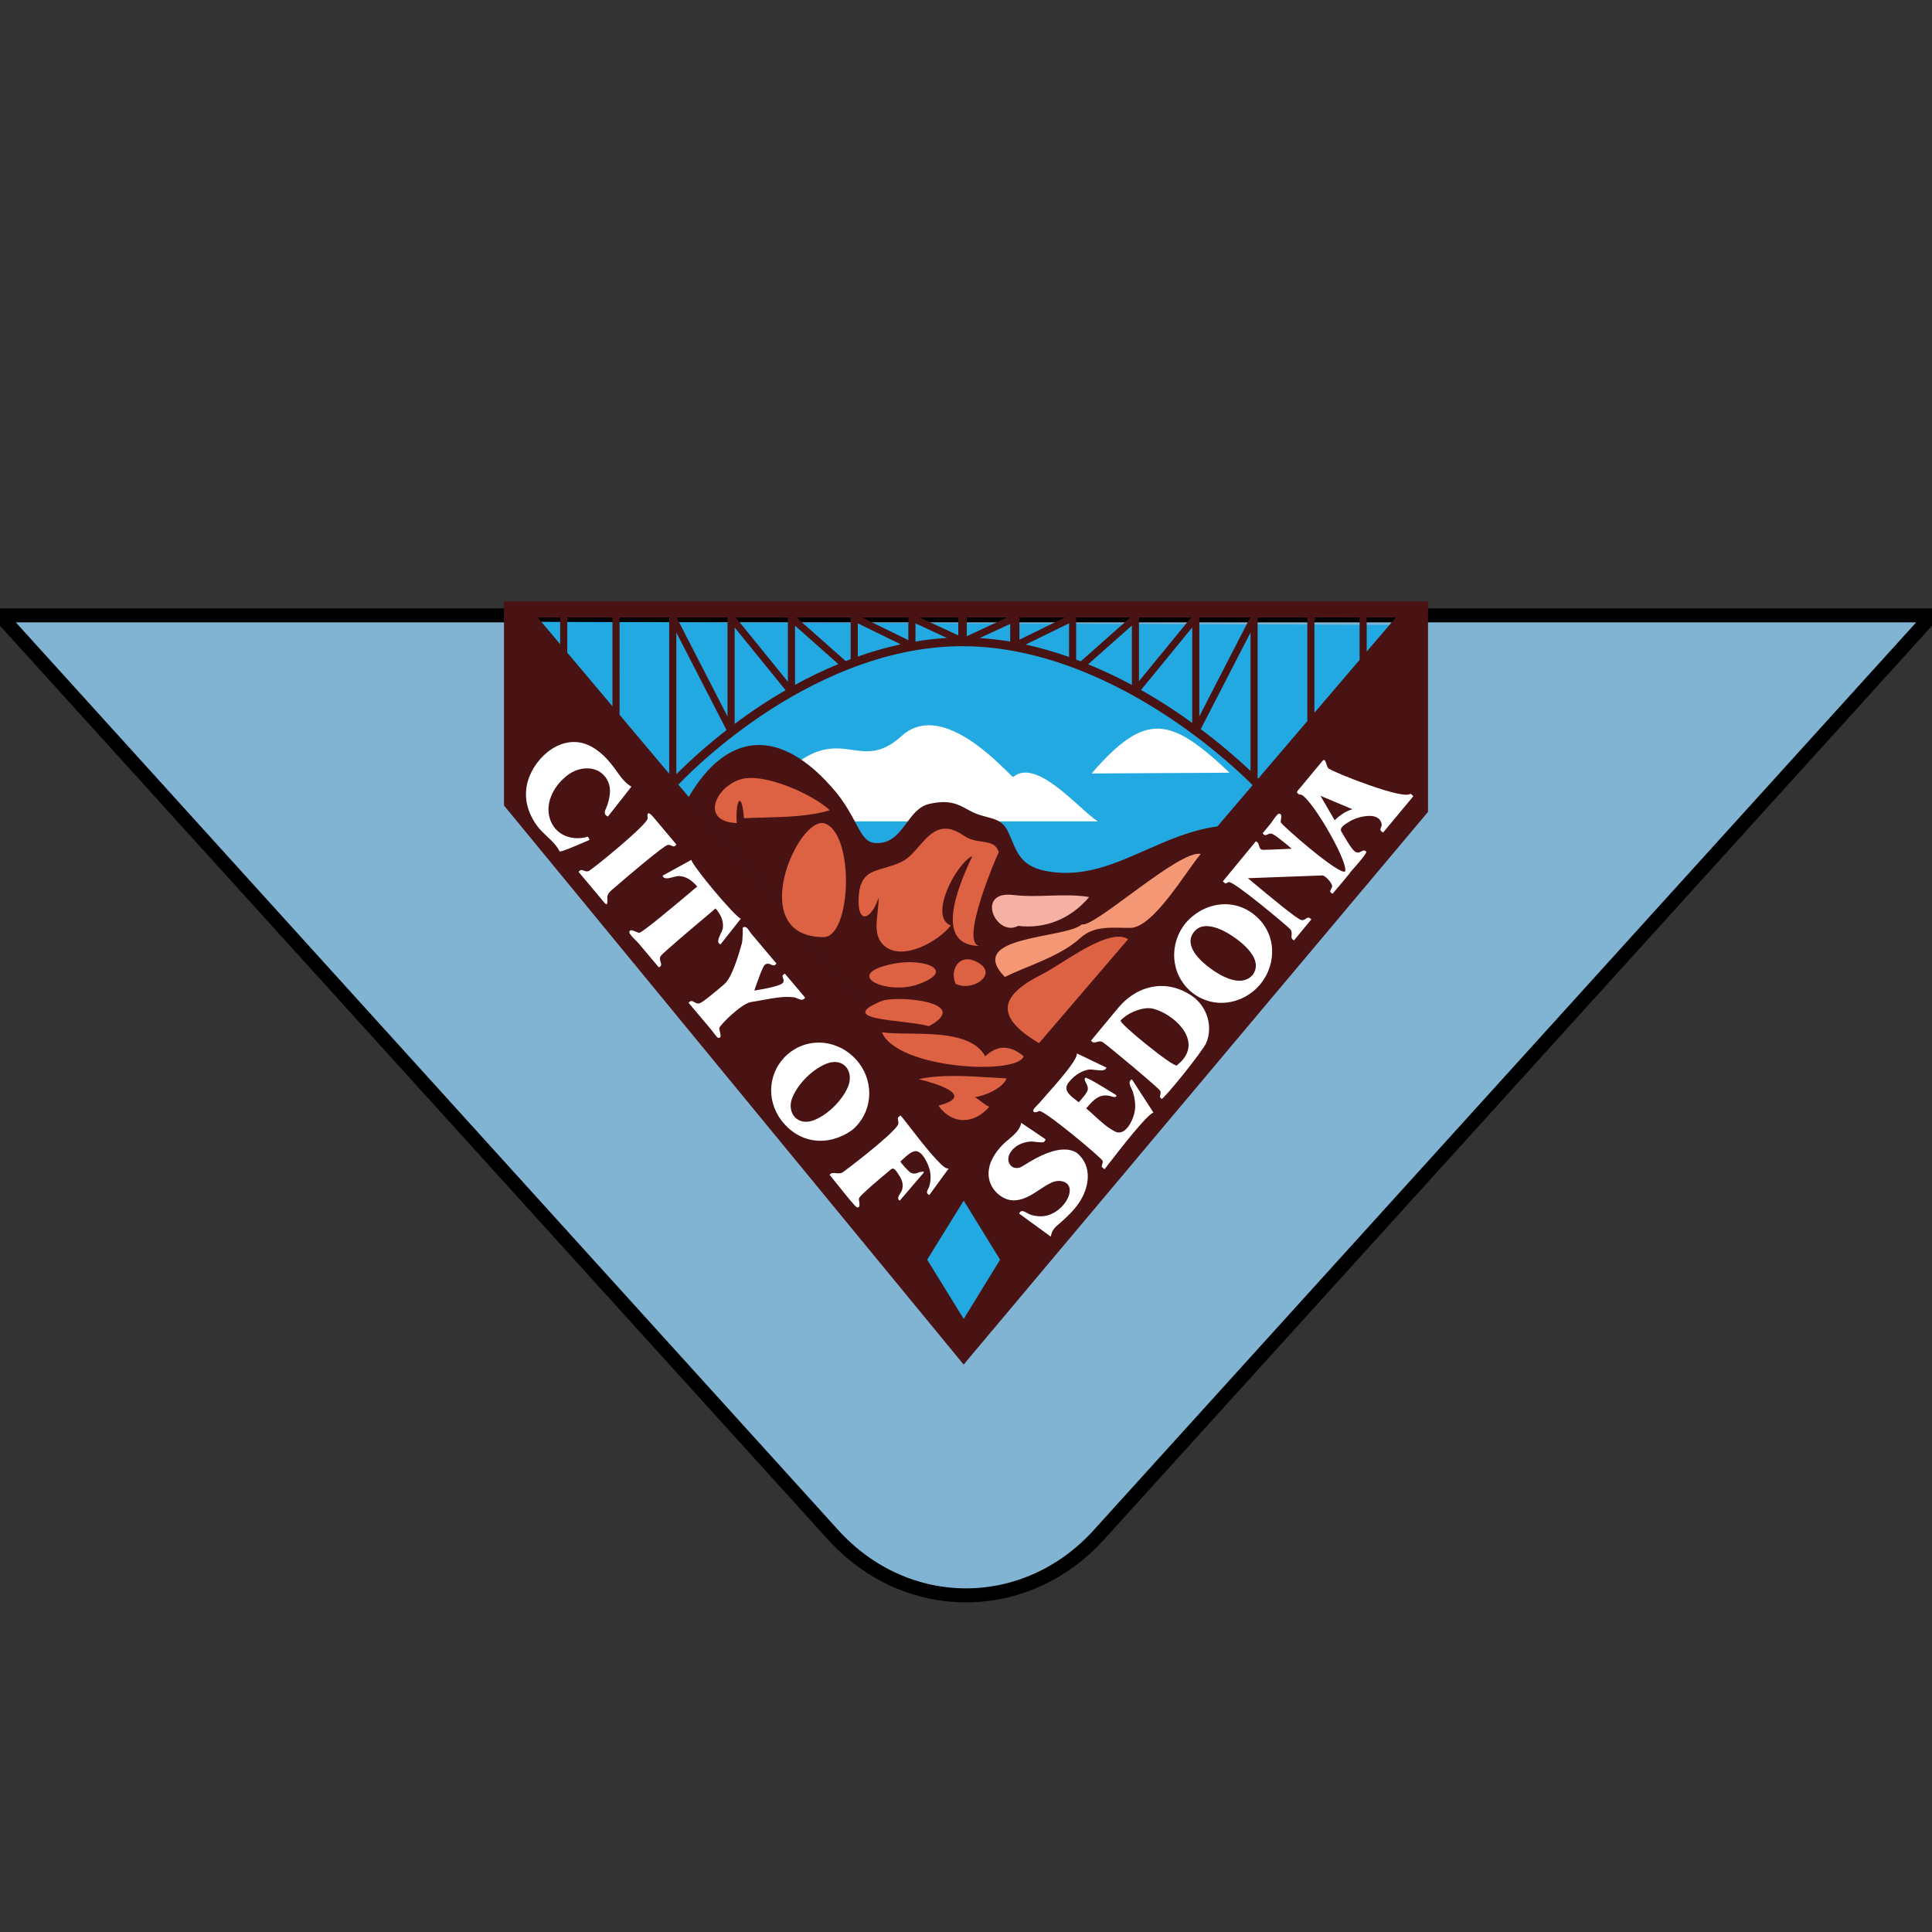 <svg width="138" height="138" xmlns="http://www.w3.org/2000/svg">

 <rect width="100%" height="100%" fill="#333333" stroke="none"/>

 <g>
  <title>background</title>
  <rect fill="none" id="canvas_background" height="140" width="140" y="-1" x="-1"/>
 </g>
 <g>
  <title>Layer 1</title>
  <path stroke="null" id="svg_1" fill="#81B3D3" d="m138,43.953l-138,0l59.51,65.68c5.22,5.761 13.76,5.761 18.98,0l59.51,-65.68z"/>
  <path id="svg_2" fill="#23A9E1" d="m36.687,44.41l32.148,37.879l32.02,-37.65l-64.168,-0.229z"/>
  <path id="svg_3" fill="white" d="m78.42,58.672l-17.32,0c-0.281,-0.127 -0.662,-0.27 -1.088,-0.429c-2.198,-0.823 -5.601,-2.096 -2.665,-4.038c1.47,-0.933 2.525,-0.784 3.522,-0.642c1.089,0.155 2.11,0.299 3.526,-0.988c2.579,-2.341 6.275,1.288 7.54,2.53c0.261,0.256 0.418,0.411 0.442,0.391c1.25,-1.041 3.254,0.761 4.734,2.092c0.519,0.467 0.974,0.876 1.309,1.084zm9.41,-3.478l-9.86,0.054c3.896,-4.5 5.647,-4.018 9.86,-0.054z" clip-rule="evenodd" fill-rule="evenodd"/>
  <path id="svg_4" fill="#491213" d="m36,42.954l33.055,0l32.945,-0.001l0,15.04l-32.944,39.205l-0.22,0.275l-32.836,-39.937l0,-14.582zm4.011,1.152l0,1.907l-1.604,-1.906l1.604,-0.001zm57.611,0.001l0,2.434l2.08,-2.434l-2.08,0zm-49.155,11.927l-0.09,-0.083l0.819,0.973l-0,0.001l19.638,23.33l-19.638,-23.331c2.655,-4.542 6.457,-5.222 10.547,-0.307c0.654,0.818 1.051,1.561 1.369,2.157c0.451,0.844 0.744,1.393 1.386,1.439c1.139,0.081 1.699,-0.674 2.256,-1.426c0.442,-0.597 0.883,-1.191 1.609,-1.361c1.421,-0.334 2.076,0.025 2.719,0.377c0.204,0.112 0.407,0.223 0.632,0.311c0.282,0.11 0.546,0.18 0.79,0.245c0.627,0.166 1.125,0.298 1.473,0.995c0.116,0.232 0.213,0.464 0.308,0.691c0.42,1.006 0.795,1.903 2.594,2.202c2.548,0.424 4.703,-0.528 6.944,-1.519c1.607,-0.71 3.259,-1.44 5.133,-1.698l2.515,-2.945c-0.105,-0.11 -2.467,-2.54 -6.132,-4.95c-3.429,-2.255 -8.728,-4.949 -14.506,-4.977c-5.791,-0.032 -11.016,2.653 -14.383,4.912c-3.543,2.377 -5.816,4.786 -5.974,4.955l-0.009,0.009zm48.647,-11.928l-3.227,0l0,6.807l3.227,-3.777l0,-3.03zm-7.282,11.457l0,-11.456l3.546,0l0,7.404l-3.5,4.098c-0.015,-0.016 -0.03,-0.031 -0.046,-0.046zm-0.508,-0.495l0,-9.894l-3.557,6.908c1.241,0.927 2.429,1.924 3.557,2.986zm-4.165,-10.252l0,6.819c-0.463,-0.334 -0.95,-0.673 -1.465,-1.012c-0.664,-0.438 -1.4,-0.892 -2.194,-1.34l3.659,-4.467zm-4.312,4.107l0,-4.24l-3.12,2.766c1.065,0.436 2.107,0.928 3.12,1.474zm0.508,-4.816l3.727,0l-3.727,4.55l0,-4.55zm7.945,0l-3.633,0l-0.001,7.06l3.634,-7.06zm-12.43,0l3.86,0l-3.53,3.128c-0.065,-0.025 -0.132,-0.049 -0.198,-0.073c-0.044,-0.016 -0.089,-0.032 -0.133,-0.049l0,-3.006l0.001,0zm-0.509,2.82l0,-2.403l-3.1,1.516c1.051,0.231 2.086,0.527 3.1,0.887zm-4.203,-2.361l0,1.26c-0.722,-0.121 -1.449,-0.205 -2.179,-0.252l2.179,-1.008zm-4.518,1.003l-2.248,-1.042l0,1.295c0.736,-0.123 1.486,-0.21 2.248,-0.253zm-6.368,-1.045l3.065,1.498c-1.06,0.229 -2.083,0.528 -3.066,0.875l0.001,-2.373zm0.306,-0.417l3.304,1.617l0.001,-1.617l-3.305,0zm6.87,1.275l-2.754,-1.275l2.754,0l0,1.275zm3.49,-1.275l-2.881,0l0,1.334l2.881,-1.334zm0.878,0l3.24,0l-3.24,1.584l0,-1.584zm-15.921,0.001l3.51,3.11l0.359,-0.135l0,-2.975l-3.869,0zm-0.108,0.583l3.093,2.741c-1.057,0.44 -2.09,0.937 -3.093,1.489l0,-4.23zm-0.672,4.608l-3.64,-4.48l0,6.89c1.163,-0.876 2.379,-1.681 3.64,-2.41zm-7.805,-4.122l3.586,6.974c-1.261,0.974 -2.458,2.026 -3.586,3.151l0,-10.125zm0.022,-1.07l3.634,7.07l0,-7.07l-3.634,0zm7.946,4.585l-3.726,-4.585l3.726,0l0,4.585zm-15.758,-2.075l3.227,3.833l0,-6.343l-3.227,0l0,2.51zm3.735,-2.51l3.545,0l0,11.16l-3.546,-4.212l0.001,-6.948z" clip-rule="evenodd" fill-rule="evenodd"/>
  <path id="svg_5" fill="#23A9E1" d="m66.227,89.979l2.61,-4.22l2.598,4.22l-2.598,4.23l-2.61,-4.23z"/>
  <path id="svg_6" fill="#DC6243" d="m52.88,55.671c-1.783,0.554 -2.881,3.012 -0.257,3.121l0.001,0c-0.108,-1.668 0.366,-2.374 0.512,-0.348c0.433,-0.02 0.882,-0.032 1.339,-0.044c1.642,-0.043 3.381,-0.09 4.795,-0.524c-1.14,-1.091 -4.695,-2.733 -6.39,-2.205zm5.913,11.267c-5.596,-0.046 -1.813,-8.648 0.091,-8.128c2.19,0.696 1.944,8.194 -0.091,8.128zm2.54,-2.855c-0.11,1.972 0.878,1.669 1.423,0.045l0,-0.001c0.003,0.359 -0.036,0.72 -0.075,1.073c-0.102,0.936 -0.197,1.809 0.534,2.397c1.324,1.069 3.865,-0.397 4.696,-1.492c-1.597,-0.62 0.348,-4.387 1.546,-4.961c-1.232,2.581 -2.652,6.426 0.568,6.426c-1.632,0 1.302,-6.746 1.318,-6.692c-0.186,-0.617 -0.649,-0.683 -1.201,-0.763c-0.409,-0.059 -0.868,-0.125 -1.299,-0.427c-1.582,-1.107 -2.409,-0.154 -3.212,0.772c-0.35,0.404 -0.696,0.802 -1.098,1.023c-0.48,0.263 -0.95,0.397 -1.376,0.518c-0.986,0.281 -1.736,0.494 -1.824,2.082zm12.885,10.426c-3.433,-2.02 -2.564,-3.523 0.23,-4.925c0.36,-0.181 0.832,-0.478 1.358,-0.809c1.61,-1.014 3.736,-2.353 4.775,-1.69l-6.363,7.424zm-3.544,2.449l-0,0c-1.707,-0.105 -3.494,-0.215 -5.052,0.123c1.207,0.302 4.151,1.165 1.41,1.894c0.983,1.407 2.578,1.317 3.624,0.082c-0.256,-0.126 -0.441,-0.269 -0.625,-0.411l0,0c-0.121,-0.094 -0.242,-0.187 -0.382,-0.275c1.085,-0.196 2.1,-0.822 2.235,-1.345c-0.396,-0.018 -0.8,-0.043 -1.21,-0.069zm-0.301,-1.506c0.869,-0.84 1.813,-0.796 2.746,0l-0.001,0c-0.474,1.382 -9.059,0.894 -10.124,-1.72c0.524,0.079 1.207,0.087 1.949,0.096c2.058,0.024 4.574,0.053 5.43,1.624zm-4.028,-2.151c-0.451,-0.14 -1.209,-0.229 -1.978,-0.32c-1.901,-0.224 -3.868,-0.456 -1.41,-1.474c1.065,-0.441 6.593,0.063 3.388,1.794zm1.912,-3.03c-0.477,-1.077 0.365,-2.36 1.74,-1.428c1.199,0.813 -0.552,2.017 -1.74,1.428zm-2.836,0.091c-2.265,0.679 -5.273,-0.784 -1.63,-1.52c2.261,-0.456 4.666,0.506 1.63,1.52z" clip-rule="evenodd" fill-rule="evenodd"/>
  <path id="svg_7" fill="#F49774" d="m71.774,69.785c-2.908,-2.987 4.342,-2.712 5.51,-3.763c0.85,0.284 6.99,-5.377 8.485,-5.025c-1.074,1.26 -3.388,5.282 -5.047,5.282c-1.275,0 -2.565,-0.19 -3.552,0.718c-1.444,1.33 -3.837,2.006 -5.396,2.788z"/>
  <path id="svg_8" fill="#F4B1A4" d="m72.727,66.133c-1.592,0.856 -3.098,-2.536 -0.349,-2.206c1.826,0.22 3.676,-0.154 5.42,0.147c-1.251,1.487 -3.056,2.306 -5.071,2.059z"/>
  <path id="svg_9" fill="white" d="m39.265,58.436c0.361,1.219 1.584,1.666 2.731,1.326c0.036,0.04 0.059,0.103 0.08,0.161l0,0c0.01,0.027 0.019,0.053 0.03,0.076c-0.1,0.038 -0.284,0.118 -0.504,0.212l0,0l0,0l0,0l0,0c-0.613,0.264 -1.504,0.648 -1.629,0.603c-0.217,-0.433 -0.558,-0.752 -0.902,-1.074c-0.239,-0.224 -0.479,-0.449 -0.679,-0.714c-0.566,-0.748 -0.897,-1.651 -0.808,-2.597c0.142,-1.745 1.898,-3.669 3.762,-3.405c0.92,0.133 1.688,0.787 2.26,1.483c0.162,0.189 0.304,0.388 0.443,0.584c0.296,0.417 0.585,0.821 1.05,1.1c-0.558,0.712 -1.116,1.422 -1.676,2.133c-0.331,-0.146 -0.23,-0.374 -0.12,-0.623c0.031,-0.07 0.062,-0.141 0.085,-0.213c0.163,-0.517 0.285,-1.105 0.061,-1.625c-0.51,-1.174 -1.905,-1.214 -2.84,-0.544c-0.946,0.678 -1.697,1.926 -1.344,3.117zm8.425,1.921c0.117,-0.025 0.205,0.017 0.284,0.054c0.115,0.054 0.209,0.099 0.338,-0.09l-1.59,-1.894c-0.241,-0.287 -0.546,-0.595 -0.459,0.012c0.058,0.409 -3.969,3.677 -4.215,3.778c-0.135,0.056 -0.245,0.012 -0.346,-0.028c-0.131,-0.052 -0.245,-0.097 -0.374,0.091c0.201,0.238 0.401,0.477 0.602,0.716l0,0l0.002,0.002l0.001,0.001l0.001,0.001l0,0l0,0l0,0l0,0l0,0l0,0l0,0l0,0.001l0,0l0,0l0,0l0,0l0,0c0.272,0.324 0.544,0.648 0.817,0.971c0.051,0.061 0.102,0.124 0.152,0.187c0.106,0.133 0.213,0.267 0.333,0.386c0.189,0.189 0.153,-0.268 0.145,-0.366l0,0l0,-0c-0.001,-0.016 -0.002,-0.022 -0,-0.014c-0.053,-0.296 0.259,-0.553 0.478,-0.733l0,0c0.027,-0.022 0.053,-0.044 0.077,-0.064c1.004,-0.884 3.505,-2.979 3.753,-3.012zm3.423,4.531c0.333,0.401 0.578,0.834 0.523,1.374c-0.013,0.128 -0.088,0.285 -0.163,0.445c-0.146,0.309 -0.297,0.626 -0.012,0.753l1.455,-1.84c-0.39,-0.098 -3.482,-3.796 -3.532,-4.201l-2.051,1.126c0.07,0.283 0.413,0.194 0.743,0.108c0.17,-0.044 0.336,-0.087 0.46,-0.078c0.538,0.038 0.926,0.363 1.268,0.747c-0.106,0.089 -0.225,0.189 -0.356,0.299l-0.004,0.004l-0.001,0l0,0l-0,0c-1.258,1.058 -3.516,2.958 -3.777,3.002c-0.048,0.008 -0.141,-0.032 -0.244,-0.076c-0.211,-0.09 -0.465,-0.198 -0.47,0.039c-0.003,0.125 0.299,0.424 0.5,0.623l0,0l0,0c0.072,0.071 0.131,0.129 0.159,0.163l1.447,1.722c0.22,-0.1 0.177,-0.234 0.127,-0.388c-0.041,-0.127 -0.087,-0.269 0.006,-0.419c0.119,-0.193 2.055,-1.826 3.218,-2.807l0,-0l0,0l0.001,-0.001c0.301,-0.254 0.551,-0.465 0.703,-0.595zm13.848,15.581l0,0l-0,-0c-0.195,-0.252 -0.344,-0.446 -0.422,-0.538l-0.213,-0.253c-0.007,-0.01 -0.185,0.145 -0.16,0.124c-0.053,0.045 -0.036,0.132 -0.017,0.23c0.021,0.108 0.046,0.231 -0.017,0.33c-0.515,0.806 -3.738,3.236 -3.905,3.352c-0.174,0.121 -0.356,0.101 -0.522,0.083c-0.178,-0.019 -0.336,-0.037 -0.445,0.123c0.139,0.165 0.355,0.436 0.595,0.735l0,0c0.564,0.706 1.256,1.572 1.365,1.59c0.217,0.035 0.178,-0.237 0.148,-0.445c-0.013,-0.09 -0.024,-0.168 -0.012,-0.204c0.075,-0.226 1.519,-1.429 2.186,-1.985l0.118,-0.099c0.186,-0.156 0.379,0.154 0.513,0.368l0,0c0.023,0.037 0.045,0.071 0.064,0.1c0.212,0.315 0.307,0.65 0.193,1.019c-0.022,0.071 -0.072,0.153 -0.124,0.237c-0.122,0.198 -0.251,0.409 -0.038,0.525c0.171,-0.2 0.473,-0.553 0.777,-0.907l0.007,-0.008l0.003,-0.004l0.005,-0.005c0.406,-0.474 0.811,-0.947 0.904,-1.056c0.121,-0.14 -0.136,-0.086 -0.254,-0.061l-0,0l0,0c-0.042,0.009 -0.067,0.014 -0.05,0.005c-0.24,0.124 -0.466,0.153 -0.69,-0.018c-0.063,-0.047 -0.707,-0.702 -0.643,-0.757c0.066,-0.055 0.134,-0.118 0.206,-0.185c0.235,-0.216 0.501,-0.461 0.778,-0.529c0.56,-0.138 1.027,0.984 1.11,1.382c0.078,0.375 0.067,0.77 -0.05,1.136c-0.02,0.063 -0.05,0.123 -0.079,0.18c-0.085,0.169 -0.155,0.31 0.09,0.424l1.383,-1.896c-0.09,0.005 -0.18,-0.017 -0.258,-0.063c-0.584,-0.39 -1.851,-2.029 -2.546,-2.929zm-8.658,-5.199c0.555,-0.472 1.249,-0.751 1.977,-0.793c1.158,-0.066 2.332,0.464 3.09,1.474c1.112,1.484 0.93,3.561 -0.5,4.766c-1.685,1.201 -3.767,1.008 -5.059,-0.694c-1.124,-1.478 -0.938,-3.55 0.492,-4.753zm3.167,0.593c0.949,-0.108 1.503,0.799 1.099,1.768c-0.42,0.98 -1.43,1.989 -2.424,2.38c-1.18,0.465 -2.011,-0.537 -1.531,-1.657c0.422,-0.984 1.43,-1.983 2.426,-2.38c0.15,-0.059 0.294,-0.095 0.43,-0.11l0,-0.001zm-2.497,-4.539c-0.093,-0.039 -0.189,-0.079 -0.286,-0.091l0,-0.001c-0.696,-0.083 -1.479,0.062 -2.218,0.199l0,0l0,0c-0.283,0.052 -0.559,0.104 -0.821,0.141c-0.647,0.091 -2.172,1.576 -2.27,1.856c-0.011,0.039 0.011,0.127 0.035,0.227c0.055,0.227 0.126,0.52 -0.109,0.479c-0.079,-0.015 -0.269,-0.273 -0.396,-0.445l0,-0l-0,-0c-0.044,-0.06 -0.081,-0.11 -0.102,-0.135l-1.617,-1.92c0.143,-0.203 0.264,-0.134 0.404,-0.054c0.111,0.063 0.233,0.133 0.388,0.079c0.266,-0.093 1.178,-0.871 1.61,-1.238l0.001,-0l0.002,-0.002c0.057,-0.048 0.105,-0.09 0.143,-0.121c0.554,-0.466 1.041,-2.173 1.2,-2.731c0.025,-0.089 0.042,-0.149 0.05,-0.17c0.061,-0.17 0.082,-1.145 0.058,-1.125c0.21,-0.174 0.355,0.04 0.501,0.256c0.044,0.065 0.088,0.13 0.135,0.185l1.78,2.112c-0.132,0.19 -0.254,0.134 -0.389,0.073c-0.129,-0.059 -0.27,-0.123 -0.443,0.019c-0.159,0.131 -0.54,1.229 -0.713,1.727l-0.039,0.113c0.038,-0.007 0.087,-0.015 0.143,-0.025l0,0c0.532,-0.091 1.776,-0.303 1.919,-0.553c0.067,-0.118 0.028,-0.22 -0.007,-0.31c-0.046,-0.119 -0.086,-0.221 0.133,-0.32l1.447,1.712c-0.152,0.225 -0.338,0.147 -0.538,0.064zm23.953,6.678c0.124,0.421 0.194,0.865 0.14,1.305c-0.07,0.566 -0.636,1.898 -1.411,1.519c-0.534,-0.262 -1.022,-0.711 -1.488,-1.139c-0.197,-0.181 -0.39,-0.359 -0.582,-0.518c0.52,-0.608 0.978,-1.135 1.853,-0.84c0.24,0.08 0.446,-0.024 0.194,-0.17c-0.05,-0.029 -0.154,-0.093 -0.29,-0.177c-0.581,-0.358 -1.75,-1.079 -1.827,-0.992c-0.08,0.092 -0.016,0.217 0.058,0.362c0.089,0.175 0.194,0.38 0.085,0.595c-0.115,0.225 -0.29,0.426 -0.46,0.621c-0.049,0.057 -0.098,0.113 -0.145,0.169c-0.068,-0.058 -0.143,-0.116 -0.22,-0.175l-0,-0l-0,-0c-0.447,-0.346 -0.946,-0.733 -0.465,-1.289c0.352,-0.428 0.811,-0.76 1.361,-0.87c0.13,-0.026 0.316,-0.003 0.507,0.021c0.353,0.044 0.725,0.091 0.795,-0.167c-0.423,-0.204 -0.846,-0.407 -1.269,-0.61c-0.282,-0.135 -0.564,-0.271 -0.846,-0.406c0.092,0.418 -1.365,2.059 -2.206,3.006c-0.206,0.232 -0.375,0.422 -0.475,0.542c-0.019,0.023 -0.058,0.061 -0.104,0.107c-0.131,0.129 -0.324,0.32 -0.327,0.41c-0.005,0.252 0.329,0.098 0.41,0.061l0,0c0.008,-0.004 0.014,-0.006 0.016,-0.007c0.315,-0.116 4.424,3.317 4.526,3.552c0.031,0.086 0,0.174 -0.027,0.254c-0.031,0.089 -0.058,0.167 0.007,0.221c-0,-0 -0,-0 0,0l0.003,0.002c0.021,0.02 0.147,0.135 0.162,0.117c0.042,-0.051 0.153,-0.194 0.31,-0.397l0,0l0,-0c0.782,-1.01 2.718,-3.509 3.179,-3.639c-0.517,-0.788 -1.029,-1.578 -1.537,-2.372c-0.287,0.126 -0.151,0.408 -0.03,0.663c0.041,0.086 0.08,0.168 0.102,0.24zm-7.716,5.192c0.721,-0.446 2.562,-1.585 3.716,-0.84c1.132,0.942 0.885,2.48 0.132,3.58c-0.361,0.525 -0.817,0.964 -1.294,1.383l-0.031,0.026c-0.35,0.293 -0.609,0.51 -0.675,0.989l-2.26,-1.647c0.113,-0.295 0.338,-0.169 0.561,-0.044c0.082,0.046 0.163,0.092 0.238,0.116c0.391,0.129 0.816,0.165 1.216,0.059c0.684,-0.182 1.377,-0.823 1.56,-1.519c0.228,-0.865 -0.621,-1.127 -1.267,-0.824c-0.311,0.146 -0.608,0.341 -0.9,0.534c-0.117,0.077 -0.233,0.153 -0.348,0.226c-0.653,0.407 -1.421,0.715 -2.158,0.331c-0.648,-0.336 -1.089,-0.99 -1.089,-1.726c0,-0.797 0.453,-1.495 0.987,-2.05c0.124,-0.129 0.274,-0.255 0.429,-0.385c0.403,-0.34 0.836,-0.705 0.919,-1.2c0.555,0.376 1.11,0.751 1.667,1.126c0.092,0.063 0.076,0.084 0.025,0.15l-0,0c-0.015,0.02 -0.034,0.044 -0.053,0.074c-0.047,0.074 -0.37,0.037 -0.634,0.008l0,0c-0.133,-0.015 -0.251,-0.028 -0.311,-0.025c-0.596,0.036 -1.196,0.297 -1.5,0.837c-0.35,0.622 0.137,1.294 0.812,0.975c0.049,-0.024 0.139,-0.079 0.26,-0.154zm21.333,-28.905c-0.035,0.016 -0.066,0.041 -0.088,0.072l-0.79,0.95l-0.814,0.982c-0.028,0.034 -0.057,0.065 -0.083,0.094l0,0c-0.132,0.143 -0.212,0.231 0.058,0.373c0.543,-0.272 3.518,4.768 3.252,5.492c-0.47,0.244 -4.49,-3.283 -4.598,-3.516c-0.009,-0.027 0.001,-0.092 0.013,-0.17c0.031,-0.197 0.076,-0.478 -0.149,-0.443c-0.11,0.017 -0.323,0.329 -0.464,0.536l-0,0l0,0l-0,0c-0.049,0.072 -0.09,0.132 -0.114,0.161l-0.577,0.695c0.131,0.191 0.226,0.146 0.345,0.089c0.077,-0.036 0.165,-0.078 0.278,-0.061c0.228,0.046 1.044,0.733 1.377,1.014l0,0l0,0l0,0l0.079,0.066c-0.157,0.006 -0.402,0.017 -0.666,0.029c-0.529,0.025 -1.131,0.053 -1.239,0.045c-0.336,0.042 -0.377,-0.106 -0.424,-0.272c-0.035,-0.124 -0.072,-0.258 -0.236,-0.333l-1.478,1.795l-0.86,1.043c-0.004,0.005 -0.008,0.009 -0.011,0.013c-0.008,0.009 -0.011,0.013 -0.011,0.017c0.001,0.004 0.005,0.007 0.015,0.013c0.009,0.006 0.021,0.015 0.038,0.029c0.03,0.025 0.053,0.045 0.071,0.06c0.04,0.035 0.056,0.049 0.072,0.049c0.011,-0 0.023,-0.007 0.043,-0.019c0.031,-0.019 0.082,-0.05 0.184,-0.086c0.328,-0.115 4.256,3.2 4.398,3.369c0.112,0.133 0.101,0.277 0.091,0.408c-0.012,0.157 -0.023,0.298 0.177,0.385l1.168,-1.418c0.013,-0.015 0.024,-0.027 0.033,-0.037c0.034,-0.036 0.041,-0.043 -0.02,-0.093c-0.153,-0.126 -0.231,-0.071 -0.328,-0.002c-0.079,0.055 -0.169,0.119 -0.322,0.102c-0.299,-0.049 -2.218,-1.649 -3.36,-2.602l-0.001,-0.001l-0.004,-0.004l-0.002,-0.001l-0.006,-0.005c-0.173,-0.144 -0.327,-0.273 -0.455,-0.379l5.322,-0.197c0.195,-0.007 0.74,0.581 0.695,0.79c-0.016,0.075 -0.05,0.138 -0.081,0.193c-0.069,0.126 -0.118,0.215 0.115,0.322c0.123,-0.148 0.249,-0.296 0.376,-0.445l0,-0l0,0l0,-0l0,-0l0,-0c0.192,-0.225 0.385,-0.451 0.569,-0.68l0.148,-0.184c0.058,-0.046 0.104,-0.105 0.135,-0.172l0.11,-0.137c0.026,-0.03 0.059,-0.067 0.095,-0.108l0.002,-0.003l0,-0c0.344,-0.389 1.061,-1.201 0.964,-1.285c-0.14,-0.121 -0.246,-0.064 -0.361,-0.002c-0.131,0.071 -0.271,0.147 -0.483,-0.033c-0.205,-0.147 -0.693,-0.986 -0.886,-1.319l-0.049,-0.084c-0.153,-0.261 0.281,-0.52 0.54,-0.675c0.031,-0.019 0.06,-0.036 0.085,-0.051c0.504,-0.313 2.107,-0.767 2.26,0.227c0.011,0.072 -0.021,0.148 -0.05,0.22c-0.039,0.094 -0.074,0.18 -0.005,0.237c0.005,0.004 0.013,0.013 0.023,0.023c0.042,0.044 0.118,0.123 0.153,0.082l2.142,-2.576c-0.02,-0.017 -0.041,-0.038 -0.063,-0.06c-0.046,-0.047 -0.096,-0.096 -0.147,-0.116c-0.474,0.473 -5.466,-1.52 -5.83,-1.795c-0.076,-0.03 -0.123,-0.175 -0.169,-0.316c-0.054,-0.166 -0.106,-0.328 -0.203,-0.295zm2.062,3.513c-0.761,-0.322 -1.523,-0.642 -2.287,-0.96l1.016,1.748c0.189,-0.187 0.397,-0.353 0.621,-0.495l0.002,0c0.201,-0.127 0.418,-0.229 0.648,-0.293zm-8.875,6.793c-1.107,-0.076 -2.23,0.41 -3.023,1.317c-1.235,1.5 -1.112,3.678 0.393,4.945c1.518,1.25 3.68,0.932 4.916,-0.55c1.232,-1.496 1.147,-3.68 -0.385,-4.934c-0.535,-0.455 -1.2,-0.727 -1.9,-0.778l-0.001,0zm0.293,2.262c-0.432,-0.289 -1.12,-0.665 -1.742,-0.703c-0.373,-0.023 -0.723,0.077 -0.98,0.391c-0.815,0.996 0.462,2.126 1.207,2.664c0.744,0.537 2.124,1.314 2.924,0.474c0.006,-0.005 0.012,-0.011 0.018,-0.018c0.133,-0.167 0.098,-0.128 0.05,-0.07c0.737,-1.051 -0.697,-2.217 -1.477,-2.738zm-4.869,3.577c-1.214,-0.067 -2.403,0.496 -3.299,1.576c-0.524,0.629 -1.046,1.259 -1.568,1.889l-0.354,0.427c0.123,0.18 0.258,0.142 0.409,0.1c0.127,-0.036 0.266,-0.074 0.418,0.013c0.283,0.163 4.053,3.312 4.115,3.485c0.046,0.13 0.021,0.215 -0.002,0.286c-0.028,0.092 -0.05,0.163 0.096,0.282c0.111,0.093 2.944,-3.405 3.203,-4.02c0.448,-1.139 0.091,-2.387 -0.82,-3.175c0.073,0.06 0.177,0.145 -0.042,-0.037c-0.69,-0.518 -1.427,-0.787 -2.156,-0.827l0,0.001zm-0.787,1.617c-0.082,-0.021 -0.171,-0.034 -0.266,-0.037l0,-0.001c-0.661,-0.025 -1.582,0.358 -2.057,0.879c-0.159,0.175 3.822,3.399 4.02,3.209c0.183,-0.175 0.256,-0.239 0.297,-0.274c0.049,-0.042 0.05,-0.043 0.135,-0.148c1.255,-1.513 -0.707,-3.265 -2.129,-3.628z" clip-rule="evenodd" fill-rule="evenodd"/>
 </g>
</svg>